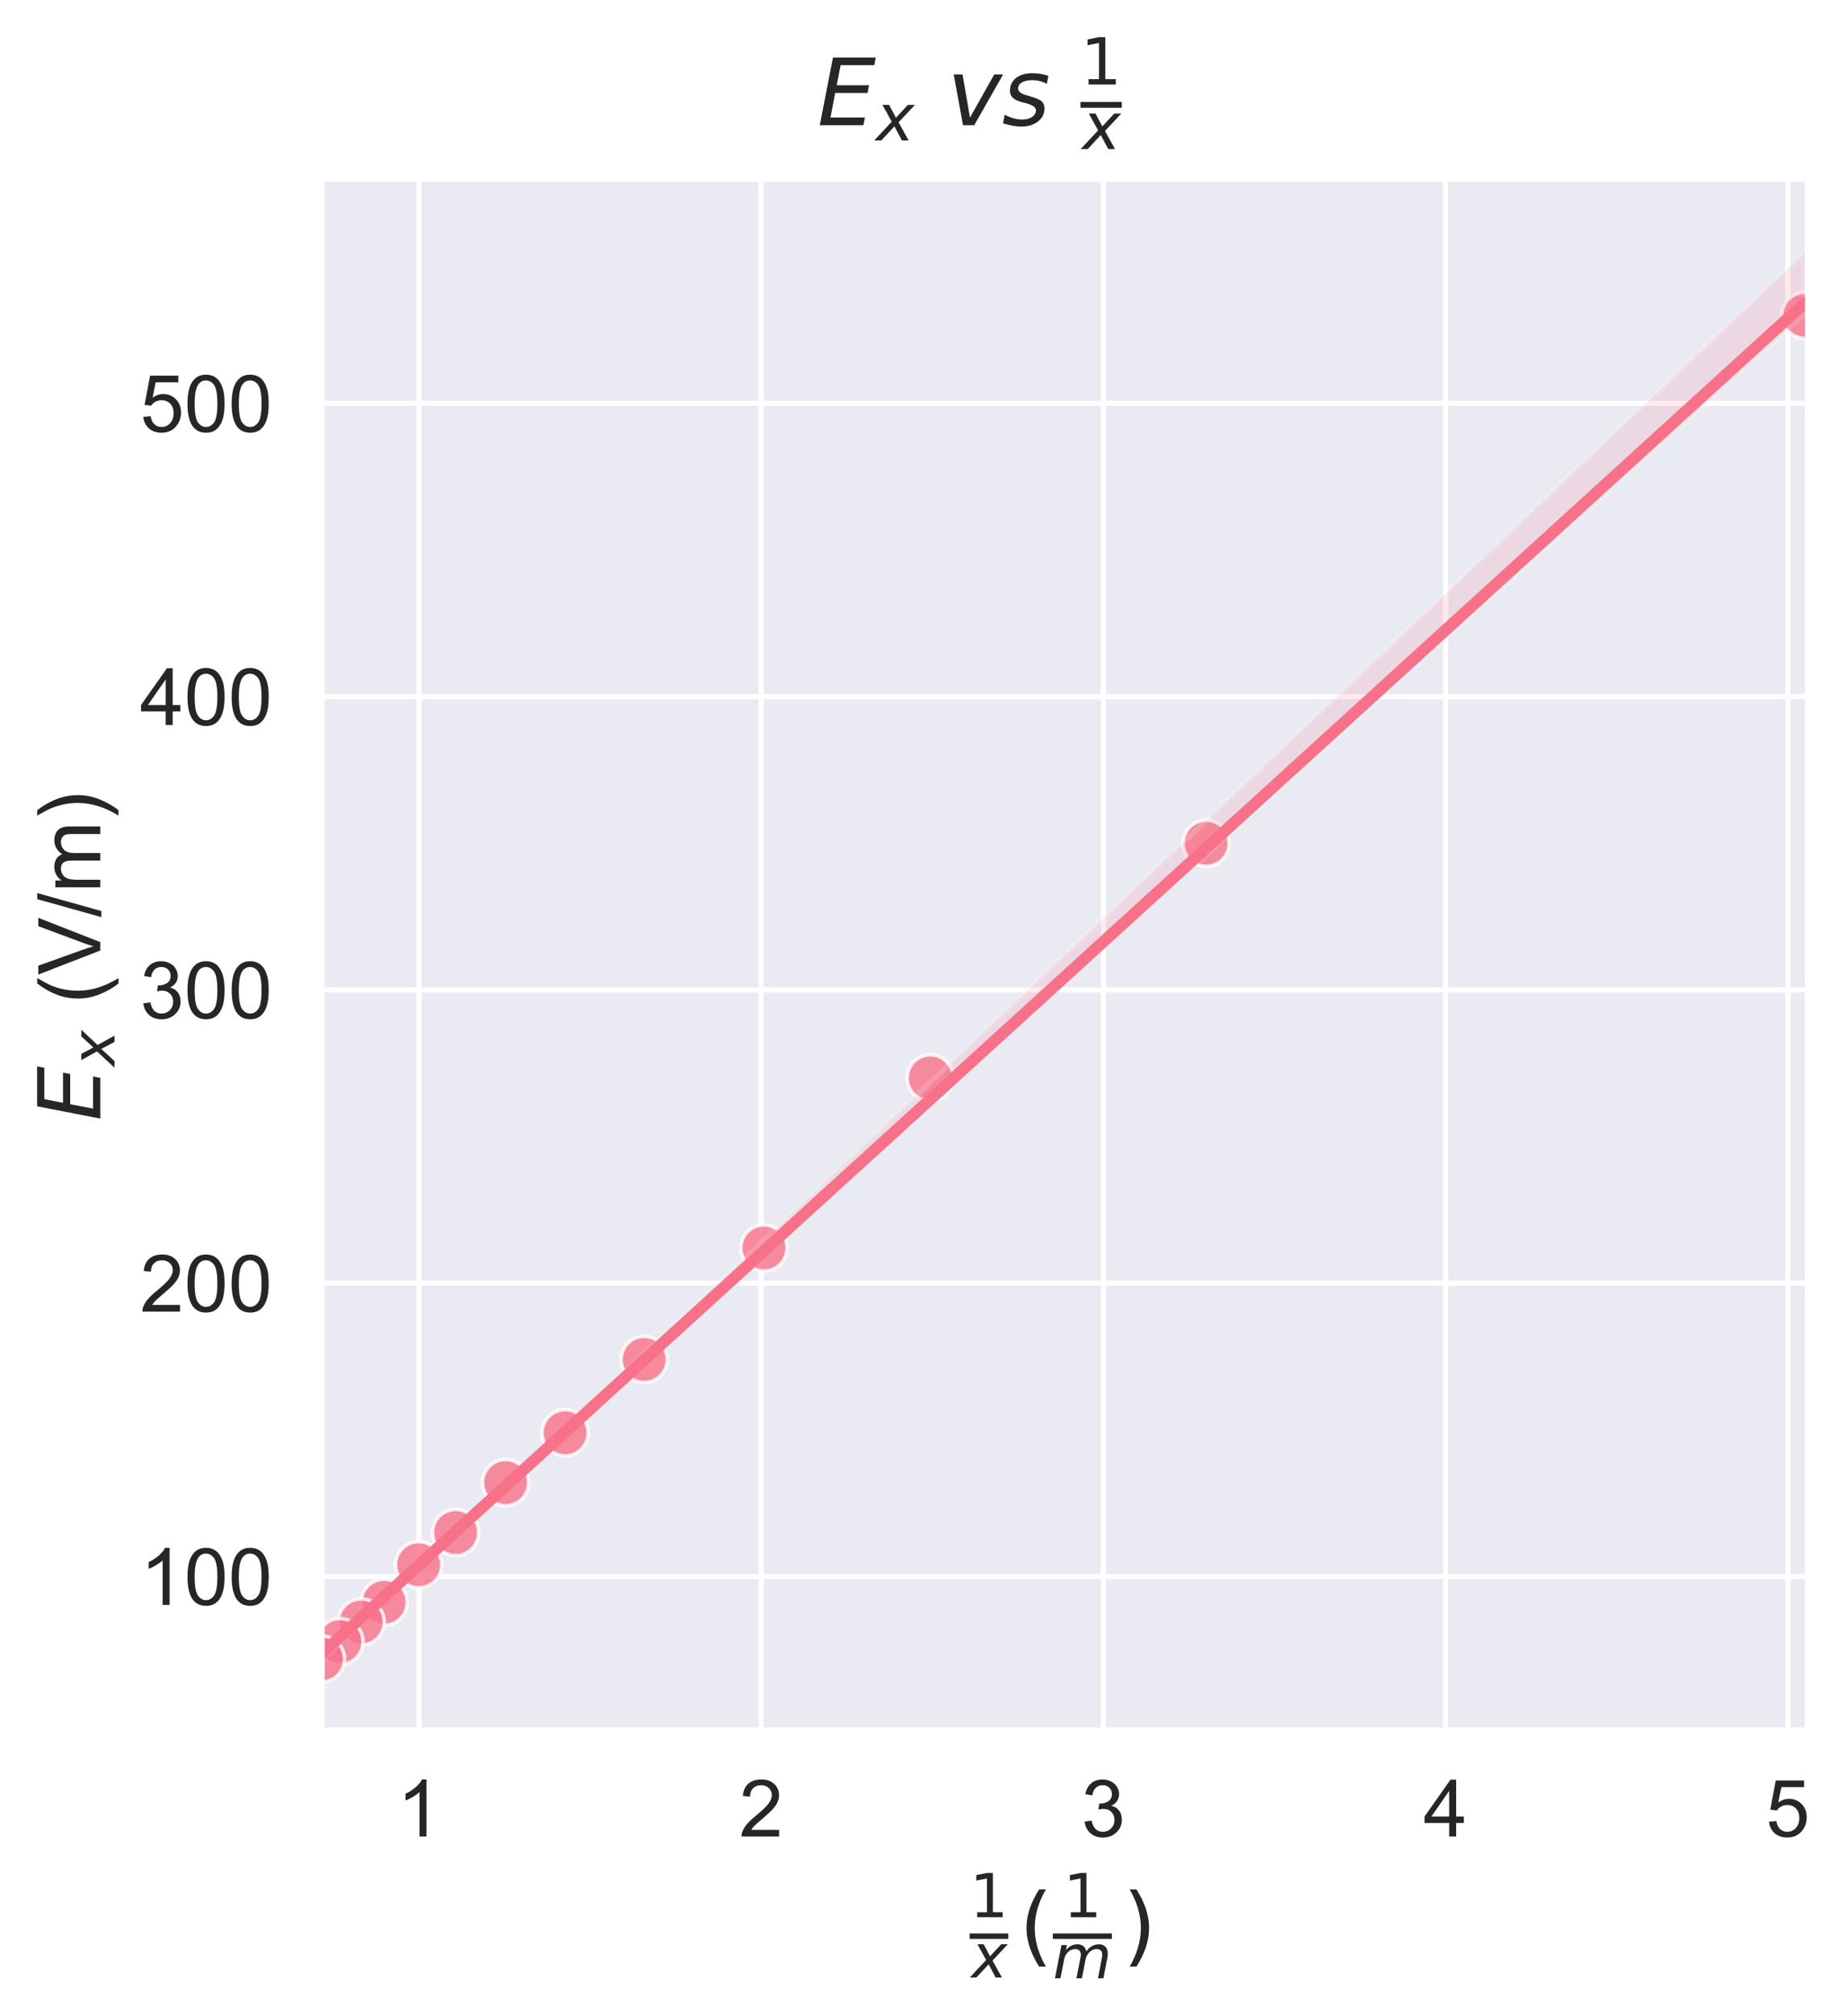 <?xml version="1.0" encoding="utf-8" standalone="no"?>
<!DOCTYPE svg PUBLIC "-//W3C//DTD SVG 1.1//EN"
  "http://www.w3.org/Graphics/SVG/1.1/DTD/svg11.dtd">
<!-- Created with matplotlib (https://matplotlib.org/) -->
<svg height="390.736pt" version="1.1" viewBox="0 0 358.233 390.736" width="358.233pt" xmlns="http://www.w3.org/2000/svg" xmlns:xlink="http://www.w3.org/1999/xlink">
 <defs>
  <style type="text/css">*{stroke-linecap:butt;stroke-linejoin:round;}</style>
 </defs>
 <g id="figure_1">
  <g id="patch_1">
   <path d="M 0 390.736 
L 358.233 390.736 
L 358.233 0 
L 0 0 
z
" style="fill:#ffffff;"/>
  </g>
  <g id="axes_1">
   <g id="patch_2">
    <path d="M 62.352 335.456 
L 350.07 335.456 
L 350.07 35.244 
L 62.352 35.244 
z
" style="fill:#eaeaf2;"/>
   </g>
   <g id="matplotlib.axis_1">
    <g id="xtick_1">
     <g id="line2d_1">
      <path clip-path="url(#p6a4ac9cea3)" d="M 81.267 335.456 
L 81.267 35.244 
" style="fill:none;stroke:#ffffff;stroke-linecap:round;"/>
     </g>
     <g id="text_1">
      <!-- 1 -->
      <g style="fill:#262626;" transform="translate(76.985 355.979)scale(0.154 -0.154)">
       <defs>
        <path d="M 37.25 0 
L 28.469 0 
L 28.469 56 
Q 25.297 52.984 20.141 49.953 
Q 14.984 46.922 10.891 45.406 
L 10.891 53.906 
Q 18.266 57.375 23.781 62.297 
Q 29.297 67.234 31.594 71.875 
L 37.25 71.875 
z
" id="ArialMT-49"/>
       </defs>
       <use xlink:href="#ArialMT-49"/>
      </g>
     </g>
    </g>
    <g id="xtick_2">
     <g id="line2d_2">
      <path clip-path="url(#p6a4ac9cea3)" d="M 147.638 335.456 
L 147.638 35.244 
" style="fill:none;stroke:#ffffff;stroke-linecap:round;"/>
     </g>
     <g id="text_2">
      <!-- 2 -->
      <g style="fill:#262626;" transform="translate(143.356 355.979)scale(0.154 -0.154)">
       <defs>
        <path d="M 50.344 8.453 
L 50.344 0 
L 3.031 0 
Q 2.938 3.172 4.047 6.109 
Q 5.859 10.938 9.828 15.625 
Q 13.812 20.312 21.344 26.469 
Q 33.016 36.031 37.109 41.625 
Q 41.219 47.219 41.219 52.203 
Q 41.219 57.422 37.469 61 
Q 33.734 64.594 27.734 64.594 
Q 21.391 64.594 17.578 60.781 
Q 13.766 56.984 13.719 50.25 
L 4.688 51.172 
Q 5.609 61.281 11.656 66.578 
Q 17.719 71.875 27.938 71.875 
Q 38.234 71.875 44.234 66.156 
Q 50.25 60.453 50.25 52 
Q 50.25 47.703 48.484 43.547 
Q 46.734 39.406 42.656 34.812 
Q 38.578 30.219 29.109 22.219 
Q 21.188 15.578 18.938 13.203 
Q 16.703 10.844 15.234 8.453 
z
" id="ArialMT-50"/>
       </defs>
       <use xlink:href="#ArialMT-50"/>
      </g>
     </g>
    </g>
    <g id="xtick_3">
     <g id="line2d_3">
      <path clip-path="url(#p6a4ac9cea3)" d="M 214.009 335.456 
L 214.009 35.244 
" style="fill:none;stroke:#ffffff;stroke-linecap:round;"/>
     </g>
     <g id="text_3">
      <!-- 3 -->
      <g style="fill:#262626;" transform="translate(209.727 355.979)scale(0.154 -0.154)">
       <defs>
        <path d="M 4.203 18.891 
L 12.984 20.062 
Q 14.5 12.594 18.141 9.297 
Q 21.781 6 27 6 
Q 33.203 6 37.469 10.297 
Q 41.75 14.594 41.75 20.953 
Q 41.75 27 37.797 30.922 
Q 33.844 34.859 27.734 34.859 
Q 25.25 34.859 21.531 33.891 
L 22.516 41.609 
Q 23.391 41.5 23.922 41.5 
Q 29.547 41.5 34.031 44.422 
Q 38.531 47.359 38.531 53.469 
Q 38.531 58.297 35.25 61.469 
Q 31.984 64.656 26.812 64.656 
Q 21.688 64.656 18.266 61.422 
Q 14.844 58.203 13.875 51.766 
L 5.078 53.328 
Q 6.688 62.156 12.391 67.016 
Q 18.109 71.875 26.609 71.875 
Q 32.469 71.875 37.391 69.359 
Q 42.328 66.844 44.938 62.5 
Q 47.562 58.156 47.562 53.266 
Q 47.562 48.641 45.062 44.828 
Q 42.578 41.016 37.703 38.766 
Q 44.047 37.312 47.562 32.688 
Q 51.078 28.078 51.078 21.141 
Q 51.078 11.766 44.234 5.25 
Q 37.406 -1.266 26.953 -1.266 
Q 17.531 -1.266 11.297 4.344 
Q 5.078 9.969 4.203 18.891 
z
" id="ArialMT-51"/>
       </defs>
       <use xlink:href="#ArialMT-51"/>
      </g>
     </g>
    </g>
    <g id="xtick_4">
     <g id="line2d_4">
      <path clip-path="url(#p6a4ac9cea3)" d="M 280.38 335.456 
L 280.38 35.244 
" style="fill:none;stroke:#ffffff;stroke-linecap:round;"/>
     </g>
     <g id="text_4">
      <!-- 4 -->
      <g style="fill:#262626;" transform="translate(276.098 355.979)scale(0.154 -0.154)">
       <defs>
        <path d="M 32.328 0 
L 32.328 17.141 
L 1.266 17.141 
L 1.266 25.203 
L 33.938 71.578 
L 41.109 71.578 
L 41.109 25.203 
L 50.781 25.203 
L 50.781 17.141 
L 41.109 17.141 
L 41.109 0 
z
M 32.328 25.203 
L 32.328 57.469 
L 9.906 25.203 
z
" id="ArialMT-52"/>
       </defs>
       <use xlink:href="#ArialMT-52"/>
      </g>
     </g>
    </g>
    <g id="xtick_5">
     <g id="line2d_5">
      <path clip-path="url(#p6a4ac9cea3)" d="M 346.751 335.456 
L 346.751 35.244 
" style="fill:none;stroke:#ffffff;stroke-linecap:round;"/>
     </g>
     <g id="text_5">
      <!-- 5 -->
      <g style="fill:#262626;" transform="translate(342.47 355.979)scale(0.154 -0.154)">
       <defs>
        <path d="M 4.156 18.75 
L 13.375 19.531 
Q 14.406 12.797 18.141 9.391 
Q 21.875 6 27.156 6 
Q 33.5 6 37.891 10.781 
Q 42.281 15.578 42.281 23.484 
Q 42.281 31 38.062 35.344 
Q 33.844 39.703 27 39.703 
Q 22.75 39.703 19.328 37.766 
Q 15.922 35.844 13.969 32.766 
L 5.719 33.844 
L 12.641 70.609 
L 48.25 70.609 
L 48.25 62.203 
L 19.672 62.203 
L 15.828 42.969 
Q 22.266 47.469 29.344 47.469 
Q 38.719 47.469 45.156 40.969 
Q 51.609 34.469 51.609 24.266 
Q 51.609 14.547 45.953 7.469 
Q 39.062 -1.219 27.156 -1.219 
Q 17.391 -1.219 11.203 4.25 
Q 5.031 9.719 4.156 18.75 
z
" id="ArialMT-53"/>
       </defs>
       <use xlink:href="#ArialMT-53"/>
      </g>
     </g>
    </g>
    <g id="text_6">
     <!-- $\frac{1}{x} (\frac{1}{m})$ -->
     <g style="fill:#262626;" transform="translate(188.067 379)scale(0.168 -0.168)">
      <defs>
       <path d="M 12.406 8.297 
L 28.516 8.297 
L 28.516 63.922 
L 10.984 60.406 
L 10.984 69.391 
L 28.422 72.906 
L 38.281 72.906 
L 38.281 8.297 
L 54.391 8.297 
L 54.391 0 
L 12.406 0 
z
" id="DejaVuSans-49"/>
       <path d="M 60.016 54.688 
L 34.906 27.875 
L 50.297 0 
L 39.984 0 
L 28.422 21.688 
L 8.297 0 
L -2.594 0 
L 24.312 28.812 
L 10.016 54.688 
L 20.312 54.688 
L 30.812 34.906 
L 49.125 54.688 
z
" id="DejaVuSans-Oblique-120"/>
       <path d="M 31 75.875 
Q 24.469 64.656 21.281 53.656 
Q 18.109 42.672 18.109 31.391 
Q 18.109 20.125 21.312 9.062 
Q 24.516 -2 31 -13.188 
L 23.188 -13.188 
Q 15.875 -1.703 12.234 9.375 
Q 8.594 20.453 8.594 31.391 
Q 8.594 42.281 12.203 53.312 
Q 15.828 64.359 23.188 75.875 
z
" id="DejaVuSans-40"/>
       <path d="M 89.797 33.016 
L 83.406 0 
L 74.422 0 
L 80.719 32.719 
Q 81.109 34.812 81.297 36.328 
Q 81.5 37.844 81.5 38.922 
Q 81.5 43.312 79.047 45.75 
Q 76.609 48.188 72.219 48.188 
Q 65.672 48.188 60.547 43.281 
Q 55.422 38.375 53.906 30.516 
L 47.906 0 
L 38.922 0 
L 45.312 32.719 
Q 45.703 34.516 45.891 36.047 
Q 46.094 37.594 46.094 38.812 
Q 46.094 43.266 43.656 45.719 
Q 41.219 48.188 36.922 48.188 
Q 30.281 48.188 25.141 43.281 
Q 20.016 38.375 18.5 30.516 
L 12.5 0 
L 3.516 0 
L 14.203 54.688 
L 23.188 54.688 
L 21.484 46.188 
Q 25.141 50.984 30.047 53.484 
Q 34.969 56 40.578 56 
Q 46.531 56 50.359 52.875 
Q 54.203 49.75 54.984 44.188 
Q 59.078 49.953 64.469 52.969 
Q 69.875 56 75.875 56 
Q 82.906 56 86.734 51.953 
Q 90.578 47.906 90.578 40.484 
Q 90.578 38.875 90.375 36.938 
Q 90.188 35.016 89.797 33.016 
z
" id="DejaVuSans-Oblique-109"/>
       <path d="M 8.016 75.875 
L 15.828 75.875 
Q 23.141 64.359 26.781 53.312 
Q 30.422 42.281 30.422 31.391 
Q 30.422 20.453 26.781 9.375 
Q 23.141 -1.703 15.828 -13.188 
L 8.016 -13.188 
Q 14.5 -2 17.703 9.062 
Q 20.906 20.125 20.906 31.391 
Q 20.906 42.672 17.703 53.656 
Q 14.5 64.656 8.016 75.875 
z
" id="DejaVuSans-41"/>
      </defs>
      <use transform="translate(0 43.966)scale(0.7)" xlink:href="#DejaVuSans-49"/>
      <use transform="translate(2 -25.566)scale(0.7)" xlink:href="#DejaVuSans-Oblique-120"/>
      <use transform="translate(57.036 0.169)" xlink:href="#DejaVuSans-40"/>
      <use transform="translate(108.05 43.966)scale(0.7)" xlink:href="#DejaVuSans-49"/>
      <use transform="translate(96.05 -26.484)scale(0.7)" xlink:href="#DejaVuSans-Oblique-109"/>
      <use transform="translate(176.738 0.169)" xlink:href="#DejaVuSans-41"/>
      <path d="M 0 18.966 
L 0 25.216 
L 44.536 25.216 
L 44.536 18.966 
L 0 18.966 
z
"/>
      <path d="M 96.05 18.966 
L 96.05 25.216 
L 164.238 25.216 
L 164.238 18.966 
L 96.05 18.966 
z
"/>
     </g>
    </g>
   </g>
   <g id="matplotlib.axis_2">
    <g id="ytick_1">
     <g id="line2d_6">
      <path clip-path="url(#p6a4ac9cea3)" d="M 62.352 305.568 
L 350.07 305.568 
" style="fill:none;stroke:#ffffff;stroke-linecap:round;"/>
     </g>
     <g id="text_7">
      <!-- 100 -->
      <g style="fill:#262626;" transform="translate(27.16 311.079)scale(0.154 -0.154)">
       <defs>
        <path d="M 4.156 35.297 
Q 4.156 48 6.766 55.734 
Q 9.375 63.484 14.516 67.672 
Q 19.672 71.875 27.484 71.875 
Q 33.25 71.875 37.594 69.547 
Q 41.938 67.234 44.766 62.859 
Q 47.609 58.5 49.219 52.219 
Q 50.828 45.953 50.828 35.297 
Q 50.828 22.703 48.234 14.969 
Q 45.656 7.234 40.5 3 
Q 35.359 -1.219 27.484 -1.219 
Q 17.141 -1.219 11.234 6.203 
Q 4.156 15.141 4.156 35.297 
z
M 13.188 35.297 
Q 13.188 17.672 17.312 11.828 
Q 21.438 6 27.484 6 
Q 33.547 6 37.672 11.859 
Q 41.797 17.719 41.797 35.297 
Q 41.797 52.984 37.672 58.781 
Q 33.547 64.594 27.391 64.594 
Q 21.344 64.594 17.719 59.469 
Q 13.188 52.938 13.188 35.297 
z
" id="ArialMT-48"/>
       </defs>
       <use xlink:href="#ArialMT-49"/>
       <use x="55.615" xlink:href="#ArialMT-48"/>
       <use x="111.23" xlink:href="#ArialMT-48"/>
      </g>
     </g>
    </g>
    <g id="ytick_2">
     <g id="line2d_7">
      <path clip-path="url(#p6a4ac9cea3)" d="M 62.352 248.72 
L 350.07 248.72 
" style="fill:none;stroke:#ffffff;stroke-linecap:round;"/>
     </g>
     <g id="text_8">
      <!-- 200 -->
      <g style="fill:#262626;" transform="translate(27.16 254.232)scale(0.154 -0.154)">
       <use xlink:href="#ArialMT-50"/>
       <use x="55.615" xlink:href="#ArialMT-48"/>
       <use x="111.23" xlink:href="#ArialMT-48"/>
      </g>
     </g>
    </g>
    <g id="ytick_3">
     <g id="line2d_8">
      <path clip-path="url(#p6a4ac9cea3)" d="M 62.352 191.873 
L 350.07 191.873 
" style="fill:none;stroke:#ffffff;stroke-linecap:round;"/>
     </g>
     <g id="text_9">
      <!-- 300 -->
      <g style="fill:#262626;" transform="translate(27.16 197.384)scale(0.154 -0.154)">
       <use xlink:href="#ArialMT-51"/>
       <use x="55.615" xlink:href="#ArialMT-48"/>
       <use x="111.23" xlink:href="#ArialMT-48"/>
      </g>
     </g>
    </g>
    <g id="ytick_4">
     <g id="line2d_9">
      <path clip-path="url(#p6a4ac9cea3)" d="M 62.352 135.025 
L 350.07 135.025 
" style="fill:none;stroke:#ffffff;stroke-linecap:round;"/>
     </g>
     <g id="text_10">
      <!-- 400 -->
      <g style="fill:#262626;" transform="translate(27.16 140.537)scale(0.154 -0.154)">
       <use xlink:href="#ArialMT-52"/>
       <use x="55.615" xlink:href="#ArialMT-48"/>
       <use x="111.23" xlink:href="#ArialMT-48"/>
      </g>
     </g>
    </g>
    <g id="ytick_5">
     <g id="line2d_10">
      <path clip-path="url(#p6a4ac9cea3)" d="M 62.352 78.178 
L 350.07 78.178 
" style="fill:none;stroke:#ffffff;stroke-linecap:round;"/>
     </g>
     <g id="text_11">
      <!-- 500 -->
      <g style="fill:#262626;" transform="translate(27.16 83.689)scale(0.154 -0.154)">
       <use xlink:href="#ArialMT-53"/>
       <use x="55.615" xlink:href="#ArialMT-48"/>
       <use x="111.23" xlink:href="#ArialMT-48"/>
      </g>
     </g>
    </g>
    <g id="text_12">
     <!-- $E_x$ (V/m) -->
     <g style="fill:#262626;" transform="translate(19.464 217.27)rotate(-90)scale(0.168 -0.168)">
      <defs>
       <path d="M 16.891 72.906 
L 62.984 72.906 
L 61.375 64.594 
L 25.094 64.594 
L 20.906 43.016 
L 55.719 43.016 
L 54.109 34.719 
L 19.281 34.719 
L 14.203 8.297 
L 51.312 8.297 
L 49.703 0 
L 2.688 0 
z
" id="DejaVuSans-Oblique-69"/>
       <path id="ArialMT-32"/>
       <path d="M 23.391 -21.047 
Q 16.109 -11.859 11.078 0.438 
Q 6.062 12.75 6.062 25.922 
Q 6.062 37.547 9.812 48.188 
Q 14.203 60.547 23.391 72.797 
L 29.688 72.797 
Q 23.781 62.641 21.875 58.297 
Q 18.891 51.562 17.188 44.234 
Q 15.094 35.109 15.094 25.875 
Q 15.094 2.391 29.688 -21.047 
z
" id="ArialMT-40"/>
       <path d="M 28.172 0 
L 0.438 71.578 
L 10.688 71.578 
L 29.297 19.578 
Q 31.547 13.328 33.062 7.859 
Q 34.719 13.719 36.922 19.578 
L 56.25 71.578 
L 65.922 71.578 
L 37.891 0 
z
" id="ArialMT-86"/>
       <path d="M 0 -1.219 
L 20.75 72.797 
L 27.781 72.797 
L 7.078 -1.219 
z
" id="ArialMT-47"/>
       <path d="M 6.594 0 
L 6.594 51.859 
L 14.453 51.859 
L 14.453 44.578 
Q 16.891 48.391 20.938 50.703 
Q 25 53.031 30.172 53.031 
Q 35.938 53.031 39.625 50.641 
Q 43.312 48.25 44.828 43.953 
Q 50.984 53.031 60.844 53.031 
Q 68.562 53.031 72.703 48.75 
Q 76.859 44.484 76.859 35.594 
L 76.859 0 
L 68.109 0 
L 68.109 32.672 
Q 68.109 37.938 67.25 40.25 
Q 66.406 42.578 64.156 43.984 
Q 61.922 45.406 58.891 45.406 
Q 53.422 45.406 49.797 41.766 
Q 46.188 38.141 46.188 30.125 
L 46.188 0 
L 37.406 0 
L 37.406 33.688 
Q 37.406 39.547 35.25 42.469 
Q 33.109 45.406 28.219 45.406 
Q 24.516 45.406 21.359 43.453 
Q 18.219 41.5 16.797 37.734 
Q 15.375 33.984 15.375 26.906 
L 15.375 0 
z
" id="ArialMT-109"/>
       <path d="M 12.359 -21.047 
L 6.062 -21.047 
Q 20.656 2.391 20.656 25.875 
Q 20.656 35.062 18.562 44.094 
Q 16.891 51.422 13.922 58.156 
Q 12.016 62.547 6.062 72.797 
L 12.359 72.797 
Q 21.531 60.547 25.922 48.188 
Q 29.688 37.547 29.688 25.922 
Q 29.688 12.75 24.625 0.438 
Q 19.578 -11.859 12.359 -21.047 
z
" id="ArialMT-41"/>
      </defs>
      <use transform="translate(0 0.094)" xlink:href="#DejaVuSans-Oblique-69"/>
      <use transform="translate(63.184 -16.312)scale(0.7)" xlink:href="#DejaVuSans-Oblique-120"/>
      <use transform="translate(107.344 0.094)" xlink:href="#ArialMT-32"/>
      <use transform="translate(135.127 0.094)" xlink:href="#ArialMT-40"/>
      <use transform="translate(168.428 0.094)" xlink:href="#ArialMT-86"/>
      <use transform="translate(235.127 0.094)" xlink:href="#ArialMT-47"/>
      <use transform="translate(262.91 0.094)" xlink:href="#ArialMT-109"/>
      <use transform="translate(346.211 0.094)" xlink:href="#ArialMT-41"/>
     </g>
    </g>
   </g>
   <g id="PathCollection_1">
    <defs>
     <path d="M 0 4.472 
C 1.186 4.472 2.324 4.001 3.162 3.162 
C 4.001 2.324 4.472 1.186 4.472 0 
C 4.472 -1.186 4.001 -2.324 3.162 -3.162 
C 2.324 -4.001 1.186 -4.472 0 -4.472 
C -1.186 -4.472 -2.324 -4.001 -3.162 -3.162 
C -4.001 -2.324 -4.472 -1.186 -4.472 0 
C -4.472 1.186 -4.001 2.324 -3.162 3.162 
C -2.324 4.001 -1.186 4.472 0 4.472 
z
" id="m5a135b6809" style="stroke:#ffffff;stroke-opacity:0.8;stroke-width:0.7;"/>
    </defs>
    <g clip-path="url(#p6a4ac9cea3)">
     <use style="fill:#f77189;fill-opacity:0.8;stroke:#ffffff;stroke-opacity:0.8;stroke-width:0.7;" x="350.07" xlink:href="#m5a135b6809" y="61.124"/>
     <use style="fill:#f77189;fill-opacity:0.8;stroke:#ffffff;stroke-opacity:0.8;stroke-width:0.7;" x="233.921" xlink:href="#m5a135b6809" y="163.449"/>
     <use style="fill:#f77189;fill-opacity:0.8;stroke:#ffffff;stroke-opacity:0.8;stroke-width:0.7;" x="180.426" xlink:href="#m5a135b6809" y="208.927"/>
     <use style="fill:#f77189;fill-opacity:0.8;stroke:#ffffff;stroke-opacity:0.8;stroke-width:0.7;" x="148.169" xlink:href="#m5a135b6809" y="241.899"/>
     <use style="fill:#f77189;fill-opacity:0.8;stroke:#ffffff;stroke-opacity:0.8;stroke-width:0.7;" x="124.939" xlink:href="#m5a135b6809" y="263.501"/>
     <use style="fill:#f77189;fill-opacity:0.8;stroke:#ffffff;stroke-opacity:0.8;stroke-width:0.7;" x="109.608" xlink:href="#m5a135b6809" y="277.712"/>
     <use style="fill:#f77189;fill-opacity:0.8;stroke:#ffffff;stroke-opacity:0.8;stroke-width:0.7;" x="98.059" xlink:href="#m5a135b6809" y="287.377"/>
     <use style="fill:#f77189;fill-opacity:0.8;stroke:#ffffff;stroke-opacity:0.8;stroke-width:0.7;" x="88.369" xlink:href="#m5a135b6809" y="297.041"/>
     <use style="fill:#f77189;fill-opacity:0.8;stroke:#ffffff;stroke-opacity:0.8;stroke-width:0.7;" x="81.201" xlink:href="#m5a135b6809" y="303.294"/>
     <use style="fill:#f77189;fill-opacity:0.8;stroke:#ffffff;stroke-opacity:0.8;stroke-width:0.7;" x="74.497" xlink:href="#m5a135b6809" y="310.57"/>
     <use style="fill:#f77189;fill-opacity:0.8;stroke:#ffffff;stroke-opacity:0.8;stroke-width:0.7;" x="70.051" xlink:href="#m5a135b6809" y="314.379"/>
     <use style="fill:#f77189;fill-opacity:0.8;stroke:#ffffff;stroke-opacity:0.8;stroke-width:0.7;" x="65.936" xlink:href="#m5a135b6809" y="318.188"/>
     <use style="fill:#f77189;fill-opacity:0.8;stroke:#ffffff;stroke-opacity:0.8;stroke-width:0.7;" x="62.352" xlink:href="#m5a135b6809" y="321.542"/>
    </g>
   </g>
   <g id="PolyCollection_1">
    <defs>
     <path d="M 62.352 -71 
L 62.352 -68.926 
L 65.258 -71.677 
L 68.164 -74.415 
L 71.07 -77.176 
L 73.977 -79.908 
L 76.883 -82.632 
L 79.789 -85.373 
L 82.695 -88.105 
L 85.602 -90.794 
L 88.508 -93.462 
L 91.414 -96.112 
L 94.32 -98.753 
L 97.226 -101.391 
L 100.133 -104.029 
L 103.039 -106.659 
L 105.945 -109.291 
L 108.851 -111.925 
L 111.758 -114.555 
L 114.664 -117.184 
L 117.57 -119.816 
L 120.476 -122.447 
L 123.383 -125.078 
L 126.289 -127.709 
L 129.195 -130.339 
L 132.101 -132.969 
L 135.008 -135.6 
L 137.914 -138.23 
L 140.82 -140.861 
L 143.726 -143.49 
L 146.633 -146.118 
L 149.539 -148.746 
L 152.445 -151.372 
L 155.351 -154 
L 158.258 -156.629 
L 161.164 -159.257 
L 164.07 -161.884 
L 166.976 -164.508 
L 169.883 -167.132 
L 172.789 -169.763 
L 175.695 -172.395 
L 178.601 -175.018 
L 181.508 -177.645 
L 184.414 -180.273 
L 187.32 -182.906 
L 190.226 -185.54 
L 193.133 -188.165 
L 196.039 -190.788 
L 198.945 -193.417 
L 201.851 -196.046 
L 204.758 -198.674 
L 207.664 -201.303 
L 210.57 -203.932 
L 213.476 -206.56 
L 216.383 -209.189 
L 219.289 -211.815 
L 222.195 -214.44 
L 225.101 -217.065 
L 228.008 -219.69 
L 230.914 -222.316 
L 233.82 -224.943 
L 236.726 -227.568 
L 239.633 -230.194 
L 242.539 -232.819 
L 245.445 -235.445 
L 248.351 -238.071 
L 251.258 -240.696 
L 254.164 -243.322 
L 257.07 -245.948 
L 259.976 -248.573 
L 262.883 -251.199 
L 265.789 -253.824 
L 268.695 -256.45 
L 271.601 -259.075 
L 274.508 -261.701 
L 277.414 -264.327 
L 280.32 -266.952 
L 283.226 -269.579 
L 286.133 -272.205 
L 289.039 -274.829 
L 291.945 -277.455 
L 294.851 -280.083 
L 297.758 -282.712 
L 300.664 -285.337 
L 303.57 -287.961 
L 306.476 -290.585 
L 309.383 -293.209 
L 312.289 -295.834 
L 315.195 -298.459 
L 318.101 -301.085 
L 321.008 -303.71 
L 323.914 -306.336 
L 326.82 -308.96 
L 329.726 -311.581 
L 332.633 -314.201 
L 335.539 -316.825 
L 338.445 -319.449 
L 341.351 -322.073 
L 344.258 -324.697 
L 347.164 -327.321 
L 350.07 -329.948 
L 350.07 -341.846 
L 350.07 -341.846 
L 347.164 -339.09 
L 344.258 -336.335 
L 341.351 -333.579 
L 338.445 -330.824 
L 335.539 -328.068 
L 332.633 -325.313 
L 329.726 -322.557 
L 326.82 -319.802 
L 323.914 -317.047 
L 321.008 -314.291 
L 318.101 -311.534 
L 315.195 -308.777 
L 312.289 -306.021 
L 309.383 -303.264 
L 306.476 -300.507 
L 303.57 -297.75 
L 300.664 -294.99 
L 297.758 -292.23 
L 294.851 -289.47 
L 291.945 -286.714 
L 289.039 -283.958 
L 286.133 -281.203 
L 283.226 -278.447 
L 280.32 -275.692 
L 277.414 -272.937 
L 274.508 -270.181 
L 271.601 -267.426 
L 268.695 -264.67 
L 265.789 -261.913 
L 262.883 -259.157 
L 259.976 -256.4 
L 257.07 -253.643 
L 254.164 -250.883 
L 251.258 -248.121 
L 248.351 -245.359 
L 245.445 -242.597 
L 242.539 -239.839 
L 239.633 -237.084 
L 236.726 -234.33 
L 233.82 -231.575 
L 230.914 -228.82 
L 228.008 -226.066 
L 225.101 -223.311 
L 222.195 -220.556 
L 219.289 -217.801 
L 216.383 -215.044 
L 213.476 -212.281 
L 210.57 -209.518 
L 207.664 -206.762 
L 204.758 -204.007 
L 201.851 -201.252 
L 198.945 -198.496 
L 196.039 -195.741 
L 193.133 -192.986 
L 190.226 -190.231 
L 187.32 -187.475 
L 184.414 -184.72 
L 181.508 -181.965 
L 178.601 -179.21 
L 175.695 -176.454 
L 172.789 -173.698 
L 169.883 -170.942 
L 166.976 -168.188 
L 164.07 -165.434 
L 161.164 -162.678 
L 158.258 -159.923 
L 155.351 -157.166 
L 152.445 -154.406 
L 149.539 -151.647 
L 146.633 -148.888 
L 143.726 -146.132 
L 140.82 -143.375 
L 137.914 -140.618 
L 135.008 -137.858 
L 132.101 -135.098 
L 129.195 -132.342 
L 126.289 -129.591 
L 123.383 -126.833 
L 120.476 -124.082 
L 117.57 -121.38 
L 114.664 -118.658 
L 111.758 -115.938 
L 108.851 -113.246 
L 105.945 -110.551 
L 103.039 -107.9 
L 100.133 -105.256 
L 97.226 -102.618 
L 94.32 -99.987 
L 91.414 -97.351 
L 88.508 -94.727 
L 85.602 -92.105 
L 82.695 -89.468 
L 79.789 -86.827 
L 76.883 -84.193 
L 73.977 -81.556 
L 71.07 -78.911 
L 68.164 -76.275 
L 65.258 -73.63 
L 62.352 -71 
z
" id="m13a7152f00" style="stroke:#ffffff;stroke-opacity:0.15;"/>
    </defs>
    <g clip-path="url(#p6a4ac9cea3)">
     <use style="fill:#f77189;fill-opacity:0.15;stroke:#ffffff;stroke-opacity:0.15;" x="0" xlink:href="#m13a7152f00" y="390.736"/>
    </g>
   </g>
   <g id="line2d_11">
    <path clip-path="url(#p6a4ac9cea3)" d="M 62.352 320.555 
L 65.258 317.91 
L 68.164 315.265 
L 71.07 312.62 
L 73.977 309.975 
L 76.883 307.33 
L 79.789 304.685 
L 82.695 302.04 
L 85.602 299.395 
L 88.508 296.749 
L 91.414 294.104 
L 94.32 291.459 
L 97.226 288.814 
L 100.133 286.169 
L 103.039 283.524 
L 105.945 280.879 
L 108.851 278.234 
L 111.758 275.589 
L 114.664 272.944 
L 117.57 270.299 
L 120.476 267.653 
L 123.383 265.008 
L 126.289 262.363 
L 129.195 259.718 
L 132.101 257.073 
L 135.008 254.428 
L 137.914 251.783 
L 140.82 249.138 
L 143.726 246.493 
L 146.633 243.848 
L 149.539 241.203 
L 152.445 238.557 
L 155.351 235.912 
L 158.258 233.267 
L 161.164 230.622 
L 164.07 227.977 
L 166.976 225.332 
L 169.883 222.687 
L 172.789 220.042 
L 175.695 217.397 
L 178.601 214.752 
L 181.508 212.106 
L 184.414 209.461 
L 187.32 206.816 
L 190.226 204.171 
L 193.133 201.526 
L 196.039 198.881 
L 198.945 196.236 
L 201.851 193.591 
L 204.758 190.946 
L 207.664 188.301 
L 210.57 185.656 
L 213.476 183.01 
L 216.383 180.365 
L 219.289 177.72 
L 222.195 175.075 
L 225.101 172.43 
L 228.008 169.785 
L 230.914 167.14 
L 233.82 164.495 
L 236.726 161.85 
L 239.633 159.205 
L 242.539 156.56 
L 245.445 153.914 
L 248.351 151.269 
L 251.258 148.624 
L 254.164 145.979 
L 257.07 143.334 
L 259.976 140.689 
L 262.883 138.044 
L 265.789 135.399 
L 268.695 132.754 
L 271.601 130.109 
L 274.508 127.464 
L 277.414 124.818 
L 280.32 122.173 
L 283.226 119.528 
L 286.133 116.883 
L 289.039 114.238 
L 291.945 111.593 
L 294.851 108.948 
L 297.758 106.303 
L 300.664 103.658 
L 303.57 101.013 
L 306.476 98.368 
L 309.383 95.722 
L 312.289 93.077 
L 315.195 90.432 
L 318.101 87.787 
L 321.008 85.142 
L 323.914 82.497 
L 326.82 79.852 
L 329.726 77.207 
L 332.633 74.562 
L 335.539 71.917 
L 338.445 69.271 
L 341.351 66.626 
L 344.258 63.981 
L 347.164 61.336 
L 350.07 58.691 
" style="fill:none;stroke:#f77189;stroke-linecap:round;stroke-width:2.25;"/>
   </g>
   <g id="patch_3">
    <path d="M 62.352 335.456 
L 62.352 35.244 
" style="fill:none;stroke:#ffffff;stroke-linecap:square;stroke-linejoin:miter;stroke-width:1.25;"/>
   </g>
   <g id="patch_4">
    <path d="M 62.352 335.456 
L 350.07 335.456 
" style="fill:none;stroke:#ffffff;stroke-linecap:square;stroke-linejoin:miter;stroke-width:1.25;"/>
   </g>
  </g>
  <g id="text_13">
   <!-- $E_x\ vs\ \frac{1}{x}$ -->
   <g style="fill:#262626;" transform="translate(158.518 24.3)scale(0.18 -0.18)">
    <defs>
     <path d="M 7.172 54.688 
L 16.703 54.688 
L 24.703 8.203 
L 50.875 54.688 
L 60.406 54.688 
L 29.297 0 
L 17.188 0 
z
" id="DejaVuSans-Oblique-118"/>
     <path d="M 50 53.078 
L 48.297 44.578 
Q 44.734 46.531 40.766 47.5 
Q 36.812 48.484 32.625 48.484 
Q 25.531 48.484 21.453 46.062 
Q 17.391 43.656 17.391 39.5 
Q 17.391 34.672 26.859 32.078 
Q 27.594 31.891 27.938 31.781 
L 30.812 30.906 
Q 39.797 28.422 42.797 25.688 
Q 45.797 22.953 45.797 18.219 
Q 45.797 9.516 38.891 4.047 
Q 31.984 -1.422 20.797 -1.422 
Q 16.453 -1.422 11.672 -0.578 
Q 6.891 0.25 1.125 2 
L 2.875 11.281 
Q 7.812 8.734 12.594 7.422 
Q 17.391 6.109 21.781 6.109 
Q 28.375 6.109 32.5 8.938 
Q 36.625 11.766 36.625 16.109 
Q 36.625 20.797 25.781 23.688 
L 24.859 23.922 
L 21.781 24.703 
Q 14.938 26.516 11.766 29.469 
Q 8.594 32.422 8.594 37.016 
Q 8.594 45.75 15.156 50.875 
Q 21.734 56 33.016 56 
Q 37.453 56 41.672 55.266 
Q 45.906 54.547 50 53.078 
z
" id="DejaVuSans-Oblique-115"/>
    </defs>
    <use transform="translate(0 0.169)" xlink:href="#DejaVuSans-Oblique-69"/>
    <use transform="translate(63.184 -16.238)scale(0.7)" xlink:href="#DejaVuSans-Oblique-120"/>
    <use transform="translate(139.814 0.169)" xlink:href="#DejaVuSans-Oblique-118"/>
    <use transform="translate(198.994 0.169)" xlink:href="#DejaVuSans-Oblique-115"/>
    <use transform="translate(283.564 43.966)scale(0.7)" xlink:href="#DejaVuSans-49"/>
    <use transform="translate(285.564 -25.566)scale(0.7)" xlink:href="#DejaVuSans-Oblique-120"/>
    <path d="M 283.564 18.966 
L 283.564 25.216 
L 328.1 25.216 
L 328.1 18.966 
L 283.564 18.966 
z
"/>
   </g>
  </g>
 </g>
 <defs>
  <clipPath id="p6a4ac9cea3">
   <rect height="300.212" width="287.718" x="62.352" y="35.244"/>
  </clipPath>
 </defs>
</svg>

